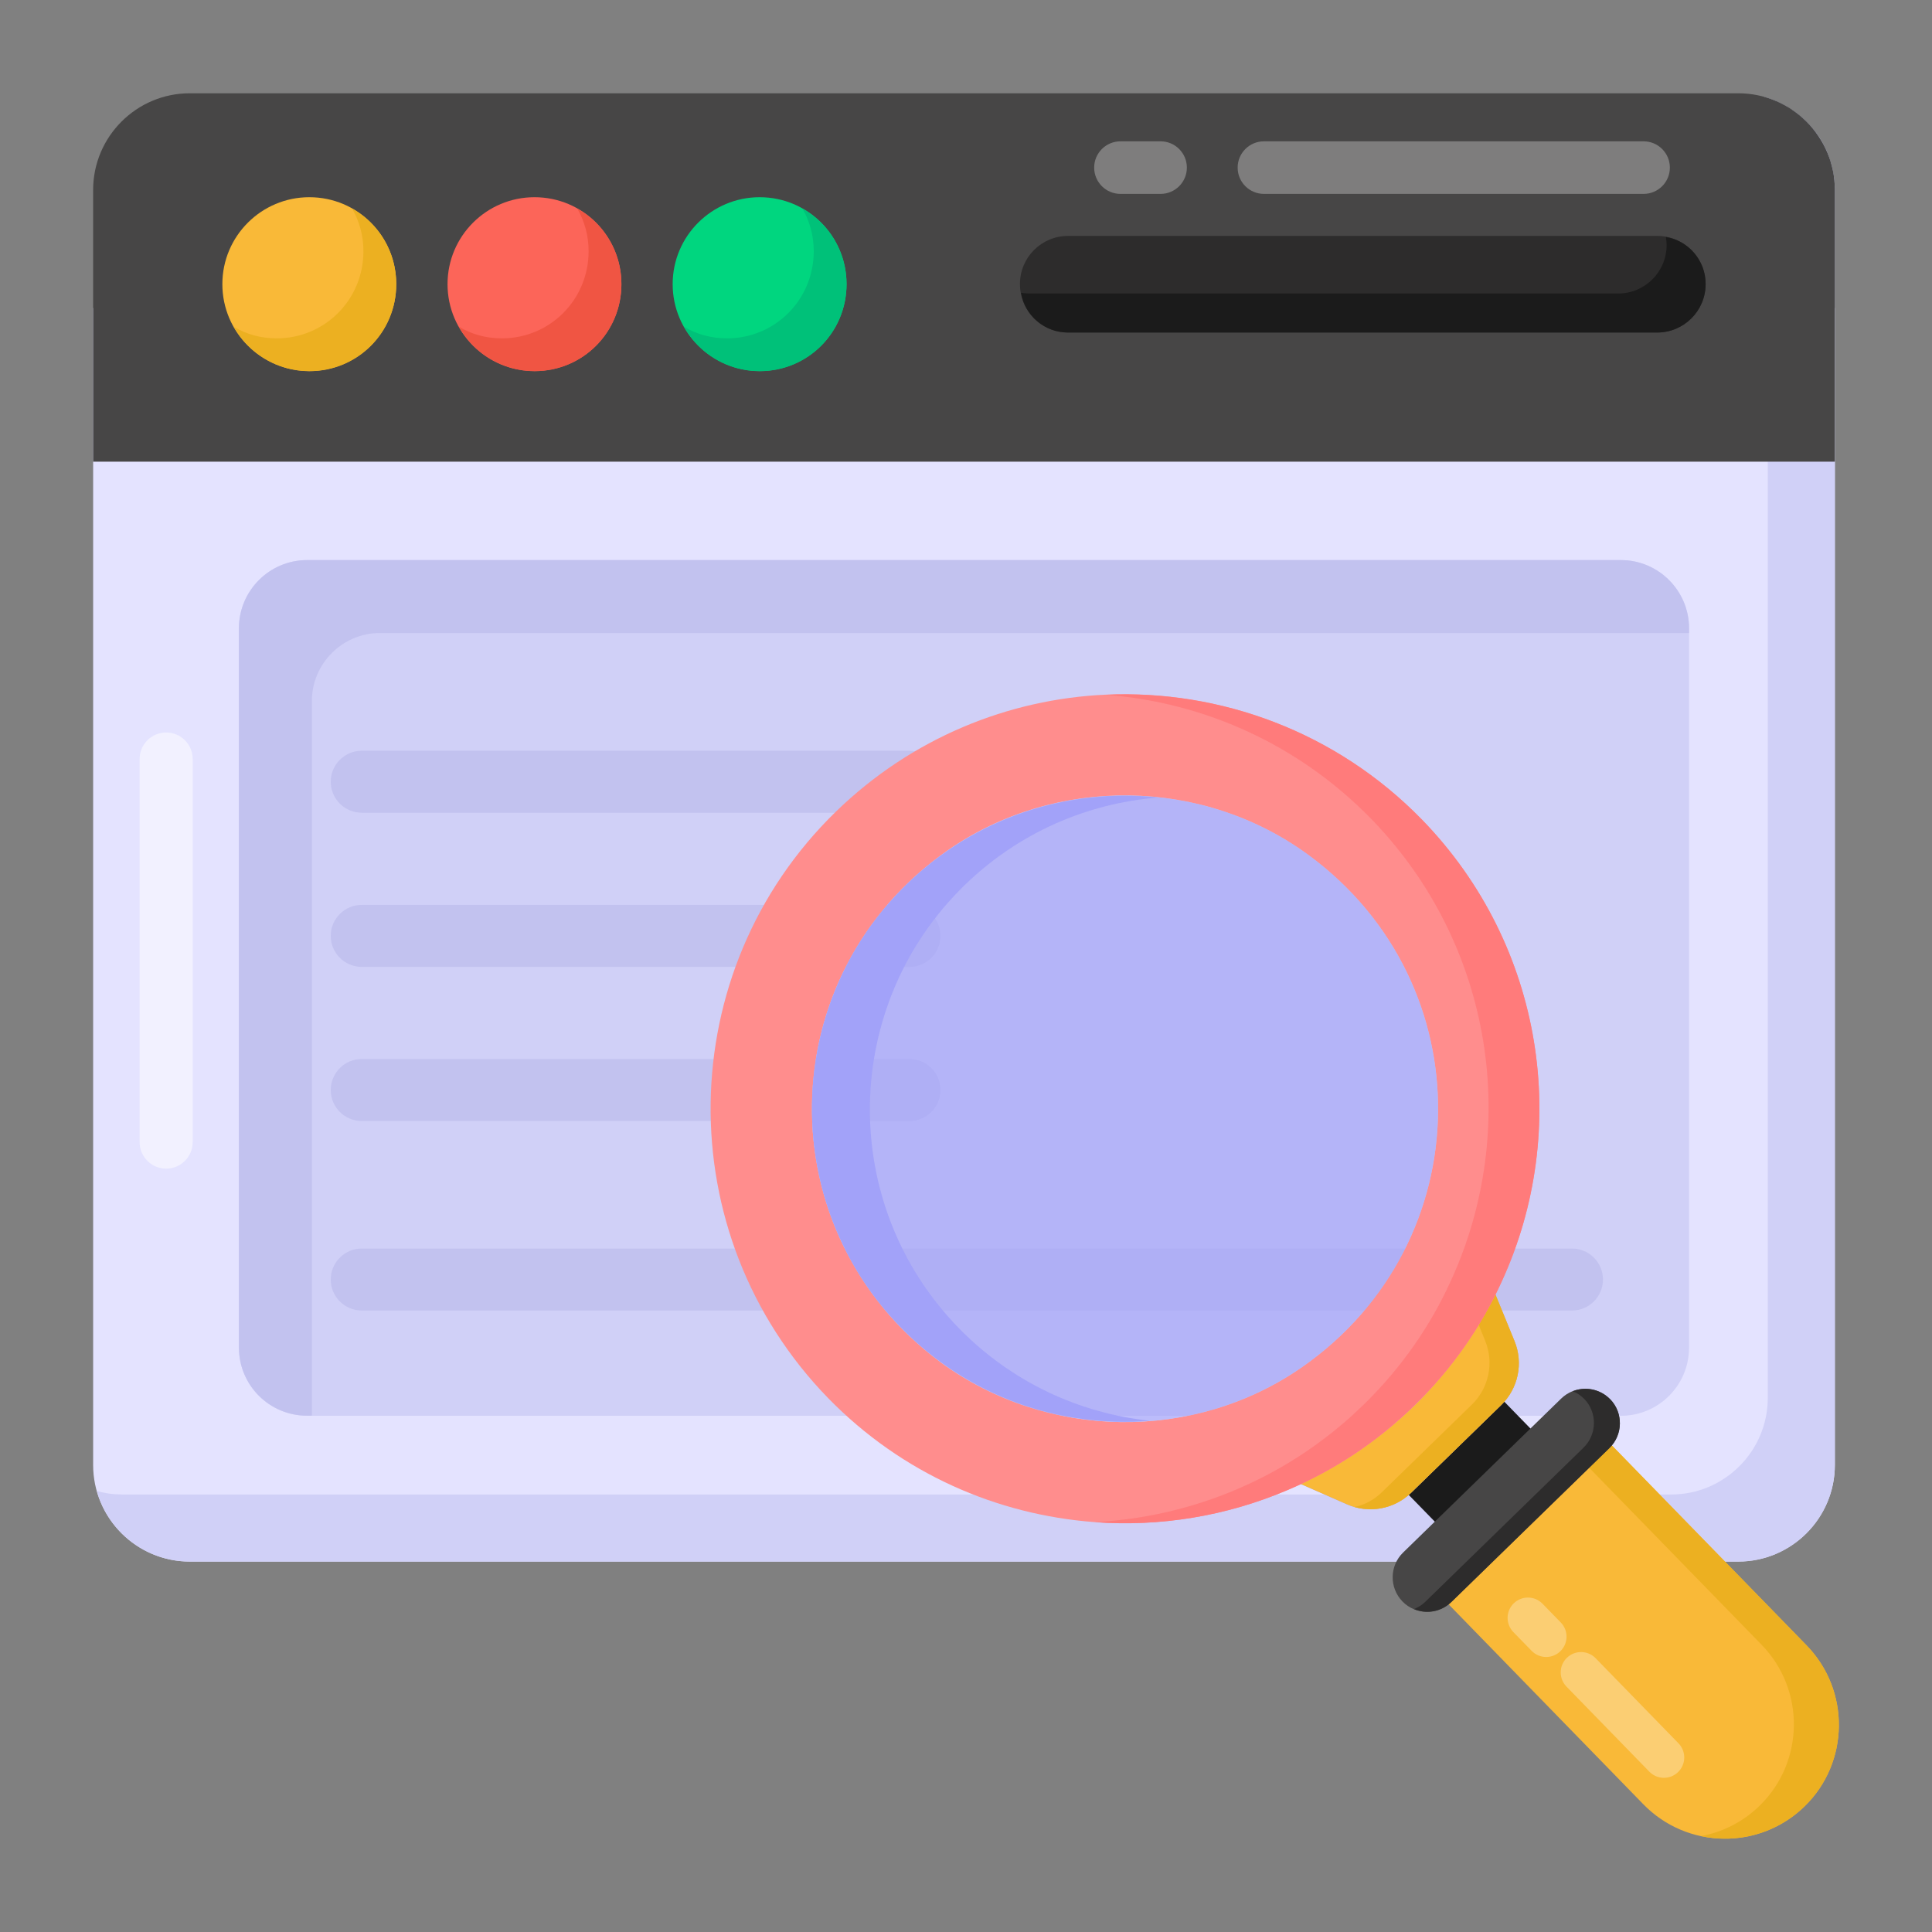 <svg id="Layer_1" enable-background="new 0 0 53 53" height="512" viewBox="0 0 53 53" width="512" xmlns="http://www.w3.org/2000/svg"><rect x="0" y="0" width="53" height="53" fill="#808080" stroke="none"/><g id="_x31_71"><g><g><g><path d="m2.555 8.449v31.739c0 1.46 1.19 2.65 2.65 2.65h42.48c1.46 0 2.65-1.19 2.65-2.65v-31.739z" fill="#e4e3ff"/></g></g><g><g><path d="m50.335 5.208v34.98c0 1.46-1.19 2.65-2.65 2.65h-42.48c-1.21 0-2.24-.82-2.55-1.94.23.07.46.1.71.1h42.48c1.46 0 2.65-1.19 2.65-2.65v-34.98c0-.25-.03-.48-.1-.71.14.04.28.09.4.15.11.05.21.1.3.17.1.05.19.12.27.19.07.05.13.11.19.17.18.18.34.38.46.61.07.13.13.26.17.39.05.14.09.28.11.43.03.14.04.29.04.44z" fill="#d0d0f7"/></g></g><g><g><path d="m46.335 36.969v-19.735c0-1.033-.837-1.87-1.87-1.87h-36.041c-1.033 0-1.87.837-1.87 1.87v19.735c0 1.033.837 1.87 1.87 1.87h36.041c1.033 0 1.87-.837 1.87-1.87z" fill="#d0d0f7"/></g></g><g><g><path d="m6.555 36.965v-19.73c0-1.03.84-1.87 1.87-1.87h36.04c1.03 0 1.87.84 1.87 1.87v.13h-35.91c-1.03 0-1.87.84-1.87 1.87v19.6h-.13c-1.03 0-1.87-.83-1.87-1.87z" fill="#c2c2ef"/></g></g><g><g><path d="m50.335 12.665v-7.456c0-1.46-1.19-2.65-2.65-2.65h-42.48c-1.46 0-2.65 1.19-2.65 2.65v7.456z" fill="#474646"/></g></g><g><g><g><g><path d="m10.87 7.795c0 1.322-1.063 2.385-2.385 2.385-1.31 0-2.385-1.063-2.385-2.385s1.075-2.385 2.385-2.385c1.322 0 2.385 1.063 2.385 2.385z" fill="#f9b938"/></g></g><g><g><path d="m10.87 7.792c0 1.33-1.06 2.39-2.38 2.39-.89 0-1.67-.49-2.08-1.22.35.21.75.32 1.18.32 1.32 0 2.38-1.06 2.38-2.39 0-.43-.11-.82-.31-1.17.72.4 1.21 1.18 1.21 2.07z" fill="#ecb021"/></g></g></g><g><g><g><path d="m17.047 7.795c0 1.322-1.063 2.385-2.385 2.385-1.31 0-2.385-1.063-2.385-2.385s1.075-2.385 2.385-2.385c1.322 0 2.385 1.063 2.385 2.385z" fill="#fc6559"/></g></g><g><g><path d="m17.047 7.792c0 1.33-1.06 2.39-2.38 2.39-.89 0-1.67-.49-2.08-1.22.35.21.75.32 1.18.32 1.32 0 2.38-1.06 2.38-2.39 0-.43-.11-.82-.31-1.17.72.4 1.21 1.18 1.21 2.07z" fill="#f05543"/></g></g></g><g><g><g><path d="m23.223 7.795c0 1.322-1.063 2.385-2.385 2.385-1.31 0-2.385-1.063-2.385-2.385s1.075-2.385 2.385-2.385c1.322 0 2.385 1.063 2.385 2.385z" fill="#00d67f"/></g></g><g><g><path d="m23.223 7.792c0 1.33-1.06 2.39-2.38 2.39-.89 0-1.67-.49-2.08-1.22.35.21.75.32 1.18.32 1.32 0 2.38-1.06 2.38-2.39 0-.43-.11-.82-.31-1.17.72.4 1.21 1.18 1.21 2.07z" fill="#00c179"/></g></g></g><g><g><g><path d="m46.79 7.792c0 .74-.6 1.33-1.33 1.33h-16.16c-.73 0-1.32-.59-1.32-1.33 0-.73.59-1.32 1.32-1.32h16.16c.73 0 1.33.59 1.33 1.32z" fill="#2d2c2c"/></g></g><g><g><path d="m46.79 7.792c0 .74-.6 1.33-1.33 1.33h-16.16c-.65 0-1.19-.47-1.29-1.09.07.01.15.02.22.02h16.16c.73 0 1.33-.59 1.33-1.33 0-.07-.01-.15-.02-.22.62.1 1.09.64 1.09 1.29z" fill="#1b1b1b"/></g></g></g></g><g opacity=".5"><g><g><path d="m3.83 31.331v-10.509c0-.402.326-.728.728-.728.402 0 .728.326.728.728v10.509c0 .402-.326.728-.728.728-.402 0-.728-.326-.728-.728z" fill="#fff"/></g></g></g><g opacity=".3"><g><g><path d="m30.737 3.877h1.101c.398 0 .721.323.721.721s-.323.721-.721.721h-1.101c-.398 0-.721-.323-.721-.721s.323-.721.721-.721z" fill="#fff"/></g></g><g><g><path d="m34.673 3.877h10.415c.398 0 .721.323.721.721s-.323.721-.721.721h-10.415c-.398 0-.721-.323-.721-.721s.323-.721.721-.721z" fill="#fff"/></g></g></g><g><g><path d="m24.949 22.295h-15.026c-.469 0-.85-.381-.85-.85s.381-.85.85-.85h15.026c.469 0 .85.381.85.85s-.381.85-.85.85z" fill="#c2c2ef"/></g></g><g><g><path d="m24.949 26.524h-15.026c-.469 0-.85-.381-.85-.85s.381-.85.85-.85h15.026c.469 0 .85.381.85.85s-.381.85-.85.85z" fill="#c2c2ef"/></g></g><g><g><path d="m24.949 30.752h-15.026c-.469 0-.85-.381-.85-.85s.381-.85.85-.85h15.026c.469 0 .85.381.85.85s-.381.85-.85.85z" fill="#c2c2ef"/></g></g><g><g><path d="m43.124 35.951h-33.201c-.469 0-.85-.381-.85-.85s.381-.85.85-.85h33.201c.469 0 .85.381.85.85s-.381.85-.85.85z" fill="#c2c2ef"/></g></g></g><g><g><g><path d="m38.378 39.076h3.662v1.879h-3.662z" fill="#1b1b1b" transform="matrix(.716 -.698 .698 .716 -16.515 39.401)"/></g></g><g><g><path d="m40.994 35.439.553 1.352c.246.601.104 1.295-.363 1.75l-2.475 2.41c-.467.455-1.165.579-1.759.317l-1.337-.588c1.152-.489 2.232-1.194 3.182-2.119.95-.925 1.683-1.987 2.199-3.121z" fill="#a2a2f9"/></g></g><g><g><path d="m40.994 35.439.553 1.352c.246.601.104 1.295-.363 1.75l-2.475 2.41c-.467.455-1.165.579-1.759.317l-1.337-.588c1.152-.489 2.232-1.194 3.182-2.119.95-.925 1.683-1.987 2.199-3.121z" fill="#f9b938"/></g></g><g><g><path d="m40.994 35.439.553 1.352c.246.601.104 1.295-.363 1.75l-2.475 2.41c-.412.401-1.004.546-1.549.39.274-.059.534-.196.744-.401l2.475-2.41c.467-.455.609-1.149.363-1.75l-.193-.475c.164-.283.312-.574.445-.866z" fill="#ecb021"/></g></g><g><g><path d="m39.01 22.486c-2.36-2.42-5.54-3.57-8.67-3.43-2.68.12-5.33 1.19-7.41 3.21-4.5 4.38-4.59 11.59-.21 16.09 2.02 2.07 4.63 3.2 7.31 3.4 1.79.13 3.6-.16 5.29-.88 1.26-.53 2.44-1.3 3.48-2.32 1.04-1.01 1.84-2.17 2.4-3.41 1.9-4.14 1.17-9.2-2.19-12.66zm-3.28 15.01c-2.96 2.07-7.01 2.01-9.92-.12-4.79-3.54-4.7-10.64.19-14.05 2.96-2.06 7.01-2 9.91.14 4.8 3.54 4.7 10.62-.18 14.03z" fill="#ff8d8d"/></g></g><g><g><path d="m41.2 35.149c-.562 1.24-1.363 2.398-2.403 3.411-1.04 1.012-2.219 1.783-3.48 2.318-1.685.718-3.501 1.012-5.292.878 1.326-.067 2.655-.368 3.896-.897 1.261-.535 2.44-1.306 3.48-2.318 1.04-1.012 1.841-2.171 2.403-3.411 1.899-4.145 1.181-9.201-2.19-12.668-2.012-2.06-4.608-3.198-7.275-3.402 3.132-.14 6.313 1.006 8.671 3.427 3.364 3.461 4.089 8.517 2.19 12.662z" fill="#ff7b7b"/></g></g><g><g opacity=".6"><g><path d="m35.913 23.466c4.794 3.538 4.7 10.623-.186 14.033-2.956 2.063-7.012 2.012-9.913-.127-4.796-3.537-4.702-10.632.186-14.041 2.957-2.062 7.013-2.005 9.913.135z" fill="#a2a2f9"/></g></g><g><g><path d="m31.771 21.879c-1.933.154-3.82.955-5.312 2.407-3.397 3.308-3.469 8.746-.161 12.143 1.452 1.491 3.318 2.342 5.246 2.547-2.459.197-4.979-.658-6.835-2.564-3.308-3.397-3.236-8.843.161-12.151 1.906-1.856 4.448-2.644 6.901-2.382z" fill="#a2a2f9"/></g></g></g><g><g><path d="m44.071 39.501 5.487 5.634c1.203 1.235 1.181 3.216-.055 4.419-1.239 1.207-3.22 1.177-4.423-.059l-5.487-5.634z" fill="#f9b938"/></g></g><g><g><path d="m44.071 39.502 5.487 5.634c1.203 1.235 1.181 3.216-.055 4.419-.78.76-1.854 1.027-2.84.814.584-.106 1.146-.383 1.606-.831 1.235-1.203 1.258-3.184.055-4.419l-4.878-5.008z" fill="#ecb021"/></g></g><g><g><path d="m44.171 38.385c.362.372.354.974-.022 1.34l-4.335 4.222c-.376.366-.978.358-1.34-.014-.366-.376-.358-.978.018-1.344l4.335-4.222c.376-.366.978-.358 1.344.018z" fill="#474646"/></g></g><g><g><path d="m44.172 38.385c.362.372.354.974-.022 1.34l-4.335 4.222c-.281.274-.688.339-1.023.194.11-.045.22-.114.311-.203l4.335-4.222c.376-.366.384-.968.022-1.34-.093-.095-.197-.163-.314-.211.346-.136.751-.06 1.025.221z" fill="#2d2c2c"/></g></g><g opacity=".3"><g><g><g><path d="m46.045 47.823-2.273-2.334c-.215-.221-.568-.225-.789-.01s-.225.568-.01.789l2.273 2.334c.215.221.568.225.789.01s.225-.568.01-.789z" fill="#fff"/></g></g></g><g><g><g><path d="m42.816 44.508-.501-.514c-.215-.221-.568-.225-.789-.01s-.225.568-.01.789l.501.514c.215.221.568.225.789.01s.225-.568.01-.789z" fill="#fff"/></g></g></g></g></g></g></svg>